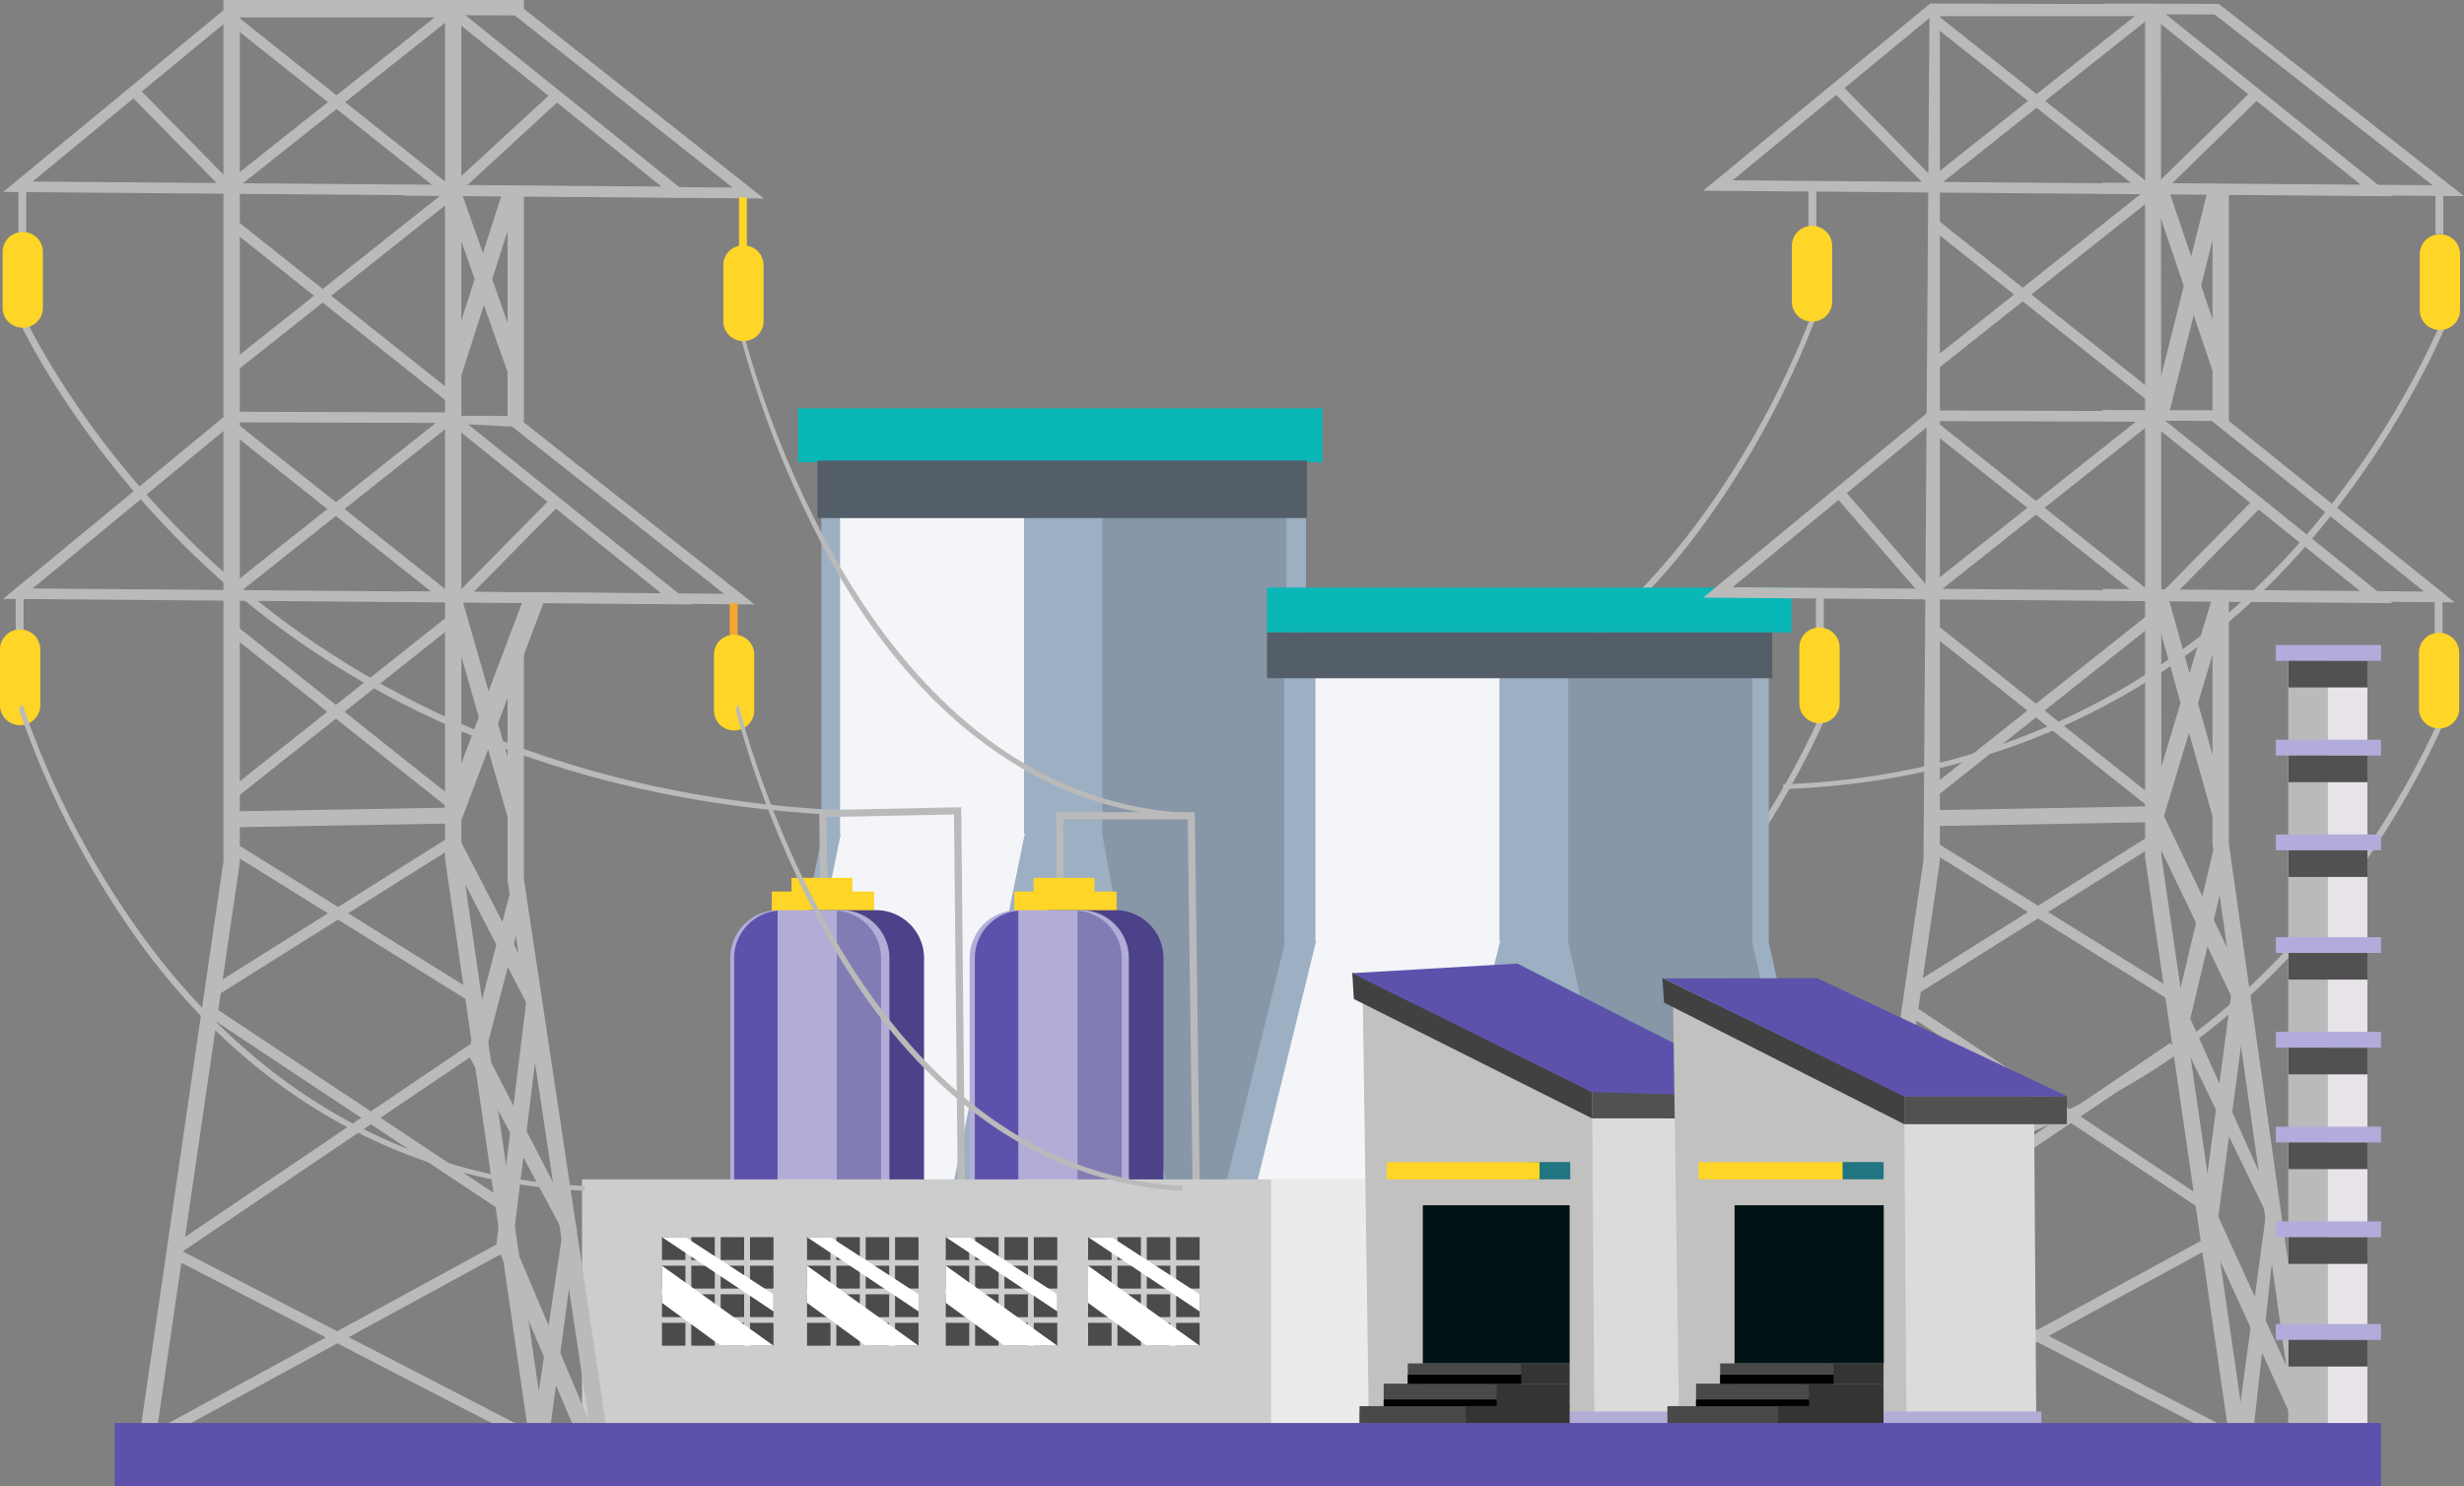 <svg xmlns="http://www.w3.org/2000/svg" width="479.274" height="289.18" viewBox="0 0 479.274 289.18">
  <rect x="0" y="0" width="479.274" height="289.18" fill="#808080" stroke="none"/>
  <g id="Group_3466" data-name="Group 3466" transform="translate(-172 -3431.681)">
    <g id="Group_3467" data-name="Group 3467" transform="translate(398.567 3487.71)">
      <path id="Path_13117" data-name="Path 13117" d="M124.581,773.955c50.1-1.755,82.845-25.752,101.493-47.127,20.233-23.2,28.72-46.333,28.807-46.564l-.791-.934c-.082.228-8.49,23.114-28.573,46.115-18.539,21.234-51.085,45.829-100.936,47.574Z" transform="translate(-4.285 -676.466)" fill="#bababa"/>
      <path id="Path_13119" data-name="Path 13119" d="M124.581,773.955c50.1-1.755,82.845-25.752,101.493-47.127,20.233-23.2,28.72-46.333,28.807-46.564l-.791-.934c-.082.228-8.49,23.114-28.573,46.115-18.539,21.234-51.085,45.829-100.936,47.574Z" transform="translate(-4.285 -600.088)" fill="#bababa"/>
      <path id="Path_13120" data-name="Path 13120" d="M124.581,773.955c50.1-1.755,82.845-25.752,101.493-47.127,20.233-23.2,28.72-46.333,28.807-46.564l-.791-.934c-.082.228-8.49,23.114-28.573,46.115-18.539,21.234-51.085,45.829-100.936,47.574Z" transform="translate(-124.581 -601.042)" fill="#bababa"/>
      <path id="Path_13118" data-name="Path 13118" d="M124.581,773.955c42.913-1.755,70.953-25.752,86.925-47.127a173.607,173.607,0,0,0,24.672-46.564l-.677-.934a171.664,171.664,0,0,1-24.472,46.115c-15.878,21.234-43.752,45.829-86.447,47.574Z" transform="translate(-107.787 -679.33)" fill="#bababa"/>
    </g>
    <rect id="Rectangle_441" data-name="Rectangle 441" width="23.31" height="1.718" transform="translate(523.713 3657.895)" fill="#5e5d5d"/>
    <path id="Path_5654" data-name="Path 5654" d="M271.473,862.971l-20.582-112V686.669H156.637v64.305h.148l-22.817,112Z" transform="translate(175.129 2843.249)" fill="#9dafc2"/>
    <path id="Path_5655" data-name="Path 5655" d="M218.682,750.976V686.667H182.89v64.308l20.581,112h35.793Z" transform="translate(203.547 2843.247)" fill="#8797a7"/>
    <path id="Path_5656" data-name="Path 5656" d="M192.37,750.761V686.449H156.58v64.311h.146L133.909,862.753H169.7L192.52,750.761Z" transform="translate(178.814 2843.104)" fill="#f3f5f8"/>
    <rect id="Rectangle_442" data-name="Rectangle 442" width="102.008" height="10.476" transform="translate(327.209 3511.119)" fill="#09b7b7"/>
    <rect id="Rectangle_443" data-name="Rectangle 443" width="95.207" height="11.2" transform="translate(330.997 3521.274)" fill="#545e68"/>
    <path id="Path_5657" data-name="Path 5657" d="M172.189,804.848l-.818-81.272-24.786.5.13,11.806-1.413.014-.145-13.166,27.614-.561.818,81.287,23.853-.256.015,1.375Z" transform="translate(186.193 2866.559)" fill="#bababa"/>
    <path id="Path_5658" data-name="Path 5658" d="M202.791,804.31l-1.077-80.754H177.5l.129,11.788-1.395.016-.143-13.183h27l1.077,80.741,23.558-.254.014,1.375Z" transform="translate(201.31 2867.506)" fill="#bababa"/>
    <path id="Path_5659" data-name="Path 5659" d="M334.666,852.555l-20.584-93.308V705.671H219.83v53.576h.148l-22.817,93.308Z" transform="translate(201.965 2855.759)" fill="#9dafc2"/>
    <path id="Path_5660" data-name="Path 5660" d="M281.875,759.249V705.668H246.083v53.581l20.581,93.308h35.794Z" transform="translate(230.969 2855.757)" fill="#8797a7"/>
    <path id="Path_5661" data-name="Path 5661" d="M255.563,759.063V705.488H219.77v53.574h.15L197.1,852.374h35.791l22.817-93.312Z" transform="translate(208.09 2855.638)" fill="#f3f5f8"/>
    <rect id="Rectangle_444" data-name="Rectangle 444" width="102.006" height="8.727" transform="translate(418.446 3545.994)" fill="#09b7b7"/>
    <rect id="Rectangle_445" data-name="Rectangle 445" width="98.279" height="8.907" transform="translate(418.446 3554.722)" fill="#545e68"/>
    <rect id="Rectangle_446" data-name="Rectangle 446" width="19.904" height="4.844" transform="translate(369.286 3605.127)" fill="#ffd527"/>
    <path id="Path_5662" data-name="Path 5662" d="M201.234,823.381a9.351,9.351,0,0,1-9.476,9.224h-12a9.353,9.353,0,0,1-9.479-9.224V743.431a9.355,9.355,0,0,1,9.479-9.225h12a9.353,9.353,0,0,1,9.476,9.225Z" transform="translate(197.075 2874.545)" fill="#4b428a"/>
    <path id="Path_5663" data-name="Path 5663" d="M196.666,823.381a9.354,9.354,0,0,1-9.479,9.224H175.18a9.352,9.352,0,0,1-9.479-9.224V743.431a9.354,9.354,0,0,1,9.479-9.225h12.007a9.356,9.356,0,0,1,9.479,9.225Z" transform="translate(194.908 2874.545)" fill="#b2add7"/>
    <path id="Path_5664" data-name="Path 5664" d="M165.7,743.391V823.34a9.291,9.291,0,0,0,8.458,9.126v-98.2A9.286,9.286,0,0,0,165.7,743.391Z" transform="translate(195.914 2874.585)" fill="#5d52ab"/>
    <path id="Path_5665" data-name="Path 5665" d="M179.184,734.259v98.224a9.294,9.294,0,0,0,8.6-9.138V743.4A9.3,9.3,0,0,0,179.184,734.259Z" transform="translate(202.403 2874.58)" fill="#827cb4"/>
    <rect id="Rectangle_447" data-name="Rectangle 447" width="11.849" height="3.228" transform="translate(373.041 3602.466)" fill="#ffd527"/>
    <rect id="Rectangle_448" data-name="Rectangle 448" width="19.903" height="4.844" transform="translate(322.126 3605.127)" fill="#ffd527"/>
    <path id="Path_5666" data-name="Path 5666" d="M169.638,823.381a9.352,9.352,0,0,1-9.479,9.224h-12a9.35,9.35,0,0,1-9.476-9.224V743.431a9.352,9.352,0,0,1,9.476-9.225h12a9.354,9.354,0,0,1,9.479,9.225Z" transform="translate(182.101 2874.545)" fill="#4b428a"/>
    <path id="Path_5667" data-name="Path 5667" d="M165.067,823.381a9.351,9.351,0,0,1-9.478,9.224H143.583a9.351,9.351,0,0,1-9.478-9.224V743.431a9.354,9.354,0,0,1,9.478-9.225h12.006a9.354,9.354,0,0,1,9.478,9.225Z" transform="translate(179.933 2874.545)" fill="#b2add7"/>
    <path id="Path_5668" data-name="Path 5668" d="M134.105,743.391V823.34a9.291,9.291,0,0,0,8.456,9.126v-98.2A9.285,9.285,0,0,0,134.105,743.391Z" transform="translate(180.691 2874.585)" fill="#5d52ab"/>
    <path id="Path_5669" data-name="Path 5669" d="M147.588,734.259v98.224a9.29,9.29,0,0,0,8.6-9.138V743.4A9.291,9.291,0,0,0,147.588,734.259Z" transform="translate(187.182 2874.58)" fill="#827cb4"/>
    <rect id="Rectangle_449" data-name="Rectangle 449" width="11.848" height="3.228" transform="translate(325.945 3602.466)" fill="#ffd527"/>
    <path id="Path_5670" data-name="Path 5670" d="M327.088,708.982l-3.067-1.143L334.837,664.7l3.067,1.146Z" transform="translate(266.524 2804.287)" fill="#bababa"/>
    <path id="Path_5671" data-name="Path 5671" d="M335.9,701.049l-11.874-35.024,3.037-1.062,11.867,35.021Z" transform="translate(266.527 2802.951)" fill="#bababa"/>
    <path id="Path_5672" data-name="Path 5672" d="M340.744,767.186l-16.476-34.3,2.907-1.681,16.481,34.3Z" transform="translate(265.732 2859.264)" fill="#bababa"/>
    <path id="Path_5673" data-name="Path 5673" d="M342.242,844.977l-3.179-.478,5.577-41.215-18.153-37.379,8.017-33.78,3.111.824-7.723,32.541,16.941,37.794Z" transform="translate(268.148 2864.37)" fill="#bababa"/>
    <path id="Path_5674" data-name="Path 5674" d="M348.307,833.9,329.832,793.4l.068-.527,5.9-44.49,3.174.49-5.835,43.961,18.041,39.531Z" transform="translate(270.35 2875.576)" fill="#bababa"/>
    <path id="Path_5675" data-name="Path 5675" d="M326.554,752.323l-3.038-1.18L336.5,708.01l3.038,1.181Z" transform="translate(266.191 2838.666)" fill="#bababa"/>
    <path id="Path_5676" data-name="Path 5676" d="M335.8,750.835,324.016,708.9l3.066-1.062,11.785,41.934Z" transform="translate(266.521 2839.542)" fill="#bababa"/>
    <path id="Path_5678" data-name="Path 5678" d="M331.142,708.736l1.589.011.29.3,1.3,1.345V664.932l-3.177-.029Z" transform="translate(271.212 2804.422)" fill="#bababa"/>
    <path id="Path_5679" data-name="Path 5679" d="M318.846,643.811v.034h11.991Z" transform="translate(262.162 2790.536)" fill="#bababa"/>
    <path id="Path_5680" data-name="Path 5680" d="M331.142,756.456,347.128,869.4h3.218L334.319,756.191V707.828l-3.177-.027Z" transform="translate(271.212 2839.581)" fill="#bababa"/>
    <path id="Path_5681" data-name="Path 5681" d="M342.414,722.529l44.883.361-44.883-36.079-1.3-1.048-.29-.235-1.589-.008-20.391-.053v2.06l20.391.061h.824l2.353,1.895,38.929,31.3-38.929-.314-3.177-.026-20.391-.164v2.065l20.391.163Z" transform="translate(262.162 2825.979)" fill="#bababa"/>
    <path id="Path_5682" data-name="Path 5682" d="M343.041,679.667l46.071.36-46.071-36.115-1.334-1.045-.3-.234-22.563-.065v2.065l12.306.034,8.624.024.847,0,2.418,1.9L383,677.915l-39.961-.31-3.265-.027-20.93-.165v2.065l20.93.163Z" transform="translate(262.162 2789.804)" fill="#bababa"/>
    <path id="Path_5683" data-name="Path 5683" d="M367.411,923.974H287.76l16.683-114.332,1.177-166.3,45,.366.1,165.2Zm-75.938-3.389h72.233L347.549,809.17V645.5H307.627V809.9l-.022.129Z" transform="translate(241.697 2789.323)" fill="#bababa"/>
    <path id="Path_5684" data-name="Path 5684" d="M289.6,812.733l-1.038-1.8,70.09-38.194,1.033,1.8Z" transform="translate(242.227 2899.915)" fill="#bababa"/>
    <path id="Path_5685" data-name="Path 5685" d="M362.289,812.01l-70.318-36.332,1-1.823,70.318,36.336Z" transform="translate(244.469 2900.648)" fill="#bababa"/>
    <path id="Path_5686" data-name="Path 5686" d="M293.5,790.128l-1.213-1.693,57.2-38.665,1.211,1.694Z" transform="translate(244.68 2884.792)" fill="#bababa"/>
    <path id="Path_5687" data-name="Path 5687" d="M352.8,787.7l-56.674-37.637,1.2-1.7L354,786Z" transform="translate(247.206 2879.181)" fill="#bababa"/>
    <rect id="Rectangle_450" data-name="Rectangle 450" width="43.107" height="3.092" transform="translate(547.705 3589.306) rotate(-1.02)" fill="#bababa"/>
    <path id="Path_5688" data-name="Path 5688" d="M297.289,761.786l-1.148-1.734L343.055,730.6l1.147,1.733Z" transform="translate(247.214 2863.577)" fill="#bababa"/>
    <path id="Path_5689" data-name="Path 5689" d="M345.478,762.279l-47.433-29.512,1.143-1.738,47.43,29.509Z" transform="translate(248.468 2863.942)" fill="#bababa"/>
    <path id="Path_5690" data-name="Path 5690" d="M299.706,742.672l-1.338-1.6,42.73-33.915,1.334,1.6Z" transform="translate(248.68 2844.161)" fill="#bababa"/>
    <path id="Path_5691" data-name="Path 5691" d="M340.608,743.233l-41.857-33.289,1.339-1.6,41.857,33.287Z" transform="translate(248.932 2845.13)" fill="#bababa"/>
    <path id="Path_5692" data-name="Path 5692" d="M299.706,721.248l-1.338-1.6,42.73-33.915,1.334,1.6Z" transform="translate(248.68 2826.133)" fill="#bababa"/>
    <path id="Path_5693" data-name="Path 5693" d="M340.608,721.809l-41.857-33.287,1.339-1.6,41.857,33.285Z" transform="translate(248.932 2827.112)" fill="#bababa"/>
    <path id="Path_5694" data-name="Path 5694" d="M299.706,699.818l-1.338-1.6,42.73-33.914,1.334,1.6Z" transform="translate(248.68 2804.03)" fill="#bababa"/>
    <path id="Path_5695" data-name="Path 5695" d="M340.608,700.383l-41.857-33.288,1.339-1.6,41.857,33.292Z" transform="translate(248.932 2809.094)" fill="#bababa"/>
    <path id="Path_5696" data-name="Path 5696" d="M299.706,678.4l-1.338-1.6L341.1,642.88l1.334,1.6Z" transform="translate(248.68 2789.924)" fill="#bababa"/>
    <path id="Path_5697" data-name="Path 5697" d="M340.608,678.954l-41.857-33.285,1.339-1.6,41.857,33.287Z" transform="translate(248.932 2790.708)" fill="#bababa"/>
    <path id="Path_5698" data-name="Path 5698" d="M405.993,723l-134.012-1.076,44.14-36.411,43.4.124.294.236Zm-128.292-3.1,122.345.985L358.756,687.7l-41.862-.116Z" transform="translate(231.309 2826.023)" fill="#bababa"/>
    <path id="Path_5699" data-name="Path 5699" d="M405.993,680.105l-134.012-1.074,44.14-36.411,43.4.124.294.234ZM277.7,677.011l122.345.983L358.756,644.8l-41.862-.118Z" transform="translate(231.309 2789.752)" fill="#bababa"/>
    <path id="Path_5700" data-name="Path 5700" d="M326.186,672.55l-1.392-1.513,18.943-18.506,1.395,1.515Z" transform="translate(267.033 2796.057)" fill="#bababa"/>
    <path id="Path_5701" data-name="Path 5701" d="M304.936,672.123l-18.012-18.3,1.53-1.424,18.009,18.3Z" transform="translate(242.101 2796.19)" fill="#bababa"/>
    <path id="Path_5702" data-name="Path 5702" d="M326.143,715.8l-1.531-1.428,18.8-19.076,1.529,1.432Z" transform="translate(266.913 2833.561)" fill="#bababa"/>
    <path id="Path_5703" data-name="Path 5703" d="M304.429,715.724l-17.21-19.843,1.616-1.333,17.217,19.847Z" transform="translate(242.295 2832.967)" fill="#bababa"/>
    <rect id="Rectangle_451" data-name="Rectangle 451" width="1.53" height="9.304" transform="translate(645.566 3548.68)" fill="#bababa"/>
    <rect id="Rectangle_452" data-name="Rectangle 452" width="1.527" height="9.304" transform="translate(525.216 3547.657)" fill="#bababa"/>
    <rect id="Rectangle_453" data-name="Rectangle 453" width="1.529" height="9.304" transform="translate(523.765 3467.379)" fill="#bababa"/>
    <rect id="Rectangle_454" data-name="Rectangle 454" width="1.532" height="9.301" transform="translate(645.722 3467.914)" fill="#bababa"/>
    <path id="Path_5704" data-name="Path 5704" d="M280.753,681.087a3.87,3.87,0,0,1-3.91,3.819h0a3.871,3.871,0,0,1-3.924-3.819V670.11a3.87,3.87,0,0,1,3.924-3.816h0a3.869,3.869,0,0,1,3.91,3.816Z" transform="translate(247.62 2809.335)" fill="#ffd527"/>
    <path id="Path_5705" data-name="Path 5705" d="M363.191,724.5a3.868,3.868,0,0,1-3.92,3.813h0a3.866,3.866,0,0,1-3.915-3.813V713.528a3.862,3.862,0,0,1,3.915-3.812h0a3.865,3.865,0,0,1,3.92,3.813Z" transform="translate(287.153 2845.083)" fill="#ffd527"/>
    <path id="Path_5706" data-name="Path 5706" d="M363.286,681.983a3.866,3.866,0,0,1-3.917,3.814h0a3.868,3.868,0,0,1-3.919-3.814V671.008a3.867,3.867,0,0,1,3.919-3.814h0a3.865,3.865,0,0,1,3.917,3.814Z" transform="translate(287.216 2810.076)" fill="#ffd527"/>
    <path id="Path_5707" data-name="Path 5707" d="M280.447,724.466a3.865,3.865,0,0,1-3.919,3.816h0a3.867,3.867,0,0,1-3.917-3.816V713.488a3.869,3.869,0,0,1,3.917-3.813h0a3.868,3.868,0,0,1,3.919,3.813Z" transform="translate(249.38 2844.095)" fill="#ffd527"/>
    <rect id="Rectangle_455" data-name="Rectangle 455" width="15.394" height="151.571" transform="translate(617.088 3558.443)" fill="#bababa"/>
    <rect id="Rectangle_456" data-name="Rectangle 456" width="7.697" height="151.571" transform="translate(624.785 3558.443)" fill="#e8e3e8"/>
    <rect id="Rectangle_457" data-name="Rectangle 457" width="20.456" height="3.072" transform="translate(614.667 3557.166)" fill="#b1acdb"/>
    <rect id="Rectangle_458" data-name="Rectangle 458" width="20.456" height="3.074" transform="translate(614.667 3575.597)" fill="#b1acdb"/>
    <rect id="Rectangle_459" data-name="Rectangle 459" width="20.456" height="3.075" transform="translate(614.667 3594.031)" fill="#b1acdb"/>
    <rect id="Rectangle_460" data-name="Rectangle 460" width="20.456" height="3.071" transform="translate(614.667 3614.003)" fill="#b1acdb"/>
    <rect id="Rectangle_461" data-name="Rectangle 461" width="20.456" height="3.072" transform="translate(614.667 3632.436)" fill="#b1acdb"/>
    <rect id="Rectangle_462" data-name="Rectangle 462" width="20.456" height="3.072" transform="translate(614.667 3650.872)" fill="#b1acdb"/>
    <rect id="Rectangle_463" data-name="Rectangle 463" width="20.456" height="3.071" transform="translate(614.667 3669.307)" fill="#b1acdb"/>
    <rect id="Rectangle_464" data-name="Rectangle 464" width="20.456" height="3.071" transform="translate(614.667 3689.279)" fill="#b1acdb"/>
    <rect id="Rectangle_465" data-name="Rectangle 465" width="15.341" height="5.182" transform="translate(617.141 3560.238)" fill="#515151"/>
    <rect id="Rectangle_466" data-name="Rectangle 466" width="15.341" height="5.181" transform="translate(617.141 3578.671)" fill="#515151"/>
    <rect id="Rectangle_467" data-name="Rectangle 467" width="15.341" height="5.179" transform="translate(617.141 3597.107)" fill="#515151"/>
    <rect id="Rectangle_468" data-name="Rectangle 468" width="15.341" height="5.184" transform="translate(617.141 3617.074)" fill="#515151"/>
    <rect id="Rectangle_469" data-name="Rectangle 469" width="15.341" height="5.187" transform="translate(617.141 3635.507)" fill="#515151"/>
    <rect id="Rectangle_470" data-name="Rectangle 470" width="15.341" height="5.184" transform="translate(617.141 3653.943)" fill="#515151"/>
    <rect id="Rectangle_471" data-name="Rectangle 471" width="15.341" height="5.187" transform="translate(617.141 3672.376)" fill="#515151"/>
    <rect id="Rectangle_678" data-name="Rectangle 678" width="15.341" height="5.187" transform="translate(617.141 3692.349)" fill="#515151"/>
    <rect id="Rectangle_472" data-name="Rectangle 472" width="166.239" height="48.606" transform="translate(285.213 3661.128)" fill="#cdcdcd"/>
    <rect id="Rectangle_473" data-name="Rectangle 473" width="34.588" height="48.606" transform="translate(419.235 3661.128)" fill="#ebebeb"/>
    <rect id="Rectangle_474" data-name="Rectangle 474" width="4.565" height="4.442" transform="translate(300.757 3672.368)" fill="#4c4b4c"/>
    <rect id="Rectangle_475" data-name="Rectangle 475" width="4.567" height="4.442" transform="translate(306.465 3672.368)" fill="#4c4b4c"/>
    <rect id="Rectangle_476" data-name="Rectangle 476" width="4.564" height="4.442" transform="translate(312.176 3672.368)" fill="#4c4b4c"/>
    <rect id="Rectangle_477" data-name="Rectangle 477" width="4.564" height="4.442" transform="translate(317.884 3672.368)" fill="#4c4b4c"/>
    <rect id="Rectangle_478" data-name="Rectangle 478" width="4.565" height="4.442" transform="translate(300.757 3677.926)" fill="#4c4b4c"/>
    <rect id="Rectangle_479" data-name="Rectangle 479" width="4.567" height="4.442" transform="translate(306.465 3677.926)" fill="#4c4b4c"/>
    <rect id="Rectangle_480" data-name="Rectangle 480" width="4.564" height="4.442" transform="translate(312.176 3677.926)" fill="#4c4b4c"/>
    <rect id="Rectangle_481" data-name="Rectangle 481" width="4.564" height="4.442" transform="translate(317.884 3677.926)" fill="#4c4b4c"/>
    <rect id="Rectangle_482" data-name="Rectangle 482" width="4.565" height="4.442" transform="translate(300.757 3683.481)" fill="#4c4b4c"/>
    <rect id="Rectangle_483" data-name="Rectangle 483" width="4.567" height="4.442" transform="translate(306.465 3683.481)" fill="#4c4b4c"/>
    <rect id="Rectangle_484" data-name="Rectangle 484" width="4.564" height="4.442" transform="translate(312.176 3683.481)" fill="#4c4b4c"/>
    <rect id="Rectangle_485" data-name="Rectangle 485" width="4.564" height="4.442" transform="translate(317.884 3683.481)" fill="#4c4b4c"/>
    <rect id="Rectangle_486" data-name="Rectangle 486" width="4.565" height="4.446" transform="translate(300.757 3689.036)" fill="#4c4b4c"/>
    <rect id="Rectangle_487" data-name="Rectangle 487" width="4.567" height="4.446" transform="translate(306.465 3689.036)" fill="#4c4b4c"/>
    <rect id="Rectangle_488" data-name="Rectangle 488" width="4.564" height="4.446" transform="translate(312.176 3689.036)" fill="#4c4b4c"/>
    <rect id="Rectangle_489" data-name="Rectangle 489" width="4.564" height="4.446" transform="translate(317.884 3689.036)" fill="#4c4b4c"/>
    <path id="Path_5708" data-name="Path 5708" d="M124.9,772.567l21.69,14.444V783.68l-17.125-11.113Z" transform="translate(175.859 2899.8)" fill="#fff"/>
    <path id="Path_5709" data-name="Path 5709" d="M124.9,775.919l21.69,15.555H136.316L124.9,783.139Z" transform="translate(175.859 2902.007)" fill="#fff"/>
    <rect id="Rectangle_490" data-name="Rectangle 490" width="4.566" height="4.442" transform="translate(328.975 3672.368)" fill="#4c4b4c"/>
    <rect id="Rectangle_491" data-name="Rectangle 491" width="4.565" height="4.442" transform="translate(334.682 3672.368)" fill="#4c4b4c"/>
    <rect id="Rectangle_492" data-name="Rectangle 492" width="4.565" height="4.442" transform="translate(340.391 3672.368)" fill="#4c4b4c"/>
    <rect id="Rectangle_493" data-name="Rectangle 493" width="4.566" height="4.442" transform="translate(346.097 3672.368)" fill="#4c4b4c"/>
    <rect id="Rectangle_494" data-name="Rectangle 494" width="4.566" height="4.442" transform="translate(328.975 3677.926)" fill="#4c4b4c"/>
    <rect id="Rectangle_495" data-name="Rectangle 495" width="4.565" height="4.442" transform="translate(334.682 3677.926)" fill="#4c4b4c"/>
    <rect id="Rectangle_496" data-name="Rectangle 496" width="4.565" height="4.442" transform="translate(340.391 3677.926)" fill="#4c4b4c"/>
    <rect id="Rectangle_497" data-name="Rectangle 497" width="4.566" height="4.442" transform="translate(346.097 3677.926)" fill="#4c4b4c"/>
    <rect id="Rectangle_498" data-name="Rectangle 498" width="4.566" height="4.442" transform="translate(328.975 3683.481)" fill="#4c4b4c"/>
    <rect id="Rectangle_499" data-name="Rectangle 499" width="4.565" height="4.442" transform="translate(334.682 3683.481)" fill="#4c4b4c"/>
    <rect id="Rectangle_500" data-name="Rectangle 500" width="4.565" height="4.442" transform="translate(340.391 3683.481)" fill="#4c4b4c"/>
    <rect id="Rectangle_501" data-name="Rectangle 501" width="4.566" height="4.442" transform="translate(346.097 3683.481)" fill="#4c4b4c"/>
    <rect id="Rectangle_502" data-name="Rectangle 502" width="4.566" height="4.446" transform="translate(328.975 3689.036)" fill="#4c4b4c"/>
    <rect id="Rectangle_503" data-name="Rectangle 503" width="4.565" height="4.446" transform="translate(334.682 3689.036)" fill="#4c4b4c"/>
    <rect id="Rectangle_504" data-name="Rectangle 504" width="4.565" height="4.446" transform="translate(340.391 3689.036)" fill="#4c4b4c"/>
    <rect id="Rectangle_505" data-name="Rectangle 505" width="4.566" height="4.446" transform="translate(346.097 3689.036)" fill="#4c4b4c"/>
    <path id="Path_5710" data-name="Path 5710" d="M144,772.567l21.689,14.444V783.68l-17.123-11.113Z" transform="translate(184.976 2899.8)" fill="#fff"/>
    <path id="Path_5711" data-name="Path 5711" d="M144,775.919l21.689,15.555H155.416L144,783.139Z" transform="translate(184.976 2902.007)" fill="#fff"/>
    <rect id="Rectangle_506" data-name="Rectangle 506" width="4.566" height="4.442" transform="translate(355.964 3672.368)" fill="#4c4b4c"/>
    <rect id="Rectangle_507" data-name="Rectangle 507" width="4.564" height="4.442" transform="translate(361.673 3672.368)" fill="#4c4b4c"/>
    <rect id="Rectangle_508" data-name="Rectangle 508" width="4.566" height="4.442" transform="translate(367.379 3672.368)" fill="#4c4b4c"/>
    <rect id="Rectangle_509" data-name="Rectangle 509" width="4.565" height="4.442" transform="translate(373.088 3672.368)" fill="#4c4b4c"/>
    <rect id="Rectangle_510" data-name="Rectangle 510" width="4.566" height="4.442" transform="translate(355.964 3677.926)" fill="#4c4b4c"/>
    <rect id="Rectangle_511" data-name="Rectangle 511" width="4.564" height="4.442" transform="translate(361.673 3677.926)" fill="#4c4b4c"/>
    <rect id="Rectangle_512" data-name="Rectangle 512" width="4.566" height="4.442" transform="translate(367.379 3677.926)" fill="#4c4b4c"/>
    <rect id="Rectangle_513" data-name="Rectangle 513" width="4.565" height="4.442" transform="translate(373.088 3677.926)" fill="#4c4b4c"/>
    <rect id="Rectangle_514" data-name="Rectangle 514" width="4.566" height="4.442" transform="translate(355.964 3683.481)" fill="#4c4b4c"/>
    <rect id="Rectangle_515" data-name="Rectangle 515" width="4.564" height="4.442" transform="translate(361.673 3683.481)" fill="#4c4b4c"/>
    <rect id="Rectangle_516" data-name="Rectangle 516" width="4.566" height="4.442" transform="translate(367.379 3683.481)" fill="#4c4b4c"/>
    <rect id="Rectangle_517" data-name="Rectangle 517" width="4.565" height="4.442" transform="translate(373.088 3683.481)" fill="#4c4b4c"/>
    <rect id="Rectangle_518" data-name="Rectangle 518" width="4.566" height="4.446" transform="translate(355.964 3689.036)" fill="#4c4b4c"/>
    <rect id="Rectangle_519" data-name="Rectangle 519" width="4.564" height="4.446" transform="translate(361.673 3689.036)" fill="#4c4b4c"/>
    <rect id="Rectangle_520" data-name="Rectangle 520" width="4.566" height="4.446" transform="translate(367.379 3689.036)" fill="#4c4b4c"/>
    <rect id="Rectangle_521" data-name="Rectangle 521" width="4.565" height="4.446" transform="translate(373.088 3689.036)" fill="#4c4b4c"/>
    <path id="Path_5712" data-name="Path 5712" d="M162.269,772.567l21.689,14.444V783.68l-17.123-11.113Z" transform="translate(193.695 2899.8)" fill="#fff"/>
    <path id="Path_5713" data-name="Path 5713" d="M162.269,775.919l21.689,15.555H173.684l-11.415-8.335Z" transform="translate(193.695 2902.007)" fill="#fff"/>
    <rect id="Rectangle_522" data-name="Rectangle 522" width="4.566" height="4.442" transform="translate(383.65 3672.368)" fill="#4c4b4c"/>
    <rect id="Rectangle_523" data-name="Rectangle 523" width="4.564" height="4.442" transform="translate(389.358 3672.368)" fill="#4c4b4c"/>
    <rect id="Rectangle_524" data-name="Rectangle 524" width="4.566" height="4.442" transform="translate(395.064 3672.368)" fill="#4c4b4c"/>
    <rect id="Rectangle_525" data-name="Rectangle 525" width="4.565" height="4.442" transform="translate(400.774 3672.368)" fill="#4c4b4c"/>
    <rect id="Rectangle_526" data-name="Rectangle 526" width="4.566" height="4.442" transform="translate(383.65 3677.926)" fill="#4c4b4c"/>
    <rect id="Rectangle_527" data-name="Rectangle 527" width="4.564" height="4.442" transform="translate(389.358 3677.926)" fill="#4c4b4c"/>
    <rect id="Rectangle_528" data-name="Rectangle 528" width="4.566" height="4.442" transform="translate(395.064 3677.926)" fill="#4c4b4c"/>
    <rect id="Rectangle_529" data-name="Rectangle 529" width="4.565" height="4.442" transform="translate(400.774 3677.926)" fill="#4c4b4c"/>
    <rect id="Rectangle_530" data-name="Rectangle 530" width="4.566" height="4.442" transform="translate(383.65 3683.481)" fill="#4c4b4c"/>
    <rect id="Rectangle_531" data-name="Rectangle 531" width="4.564" height="4.442" transform="translate(389.358 3683.481)" fill="#4c4b4c"/>
    <rect id="Rectangle_532" data-name="Rectangle 532" width="4.566" height="4.442" transform="translate(395.064 3683.481)" fill="#4c4b4c"/>
    <rect id="Rectangle_533" data-name="Rectangle 533" width="4.565" height="4.442" transform="translate(400.774 3683.481)" fill="#4c4b4c"/>
    <rect id="Rectangle_534" data-name="Rectangle 534" width="4.566" height="4.446" transform="translate(383.65 3689.036)" fill="#4c4b4c"/>
    <rect id="Rectangle_535" data-name="Rectangle 535" width="4.564" height="4.446" transform="translate(389.358 3689.036)" fill="#4c4b4c"/>
    <rect id="Rectangle_536" data-name="Rectangle 536" width="4.566" height="4.446" transform="translate(395.064 3689.036)" fill="#4c4b4c"/>
    <rect id="Rectangle_537" data-name="Rectangle 537" width="4.565" height="4.446" transform="translate(400.774 3689.036)" fill="#4c4b4c"/>
    <path id="Path_5714" data-name="Path 5714" d="M181.01,772.567l21.69,14.444V783.68l-17.123-11.113Z" transform="translate(202.639 2899.8)" fill="#fff"/>
    <path id="Path_5715" data-name="Path 5715" d="M181.01,775.919l21.69,15.555H192.424l-11.414-8.335Z" transform="translate(202.639 2902.007)" fill="#fff"/>
    <path id="Path_5717" data-name="Path 5717" d="M267.229,826.391l-47.649.345-1.169-81.92L266.776,767.2Z" transform="translate(218.668 2881.53)" fill="#c1c1bf"/>
    <rect id="Rectangle_538" data-name="Rectangle 538" width="25.252" height="59.162" transform="translate(481.697 3648.772) rotate(-0.415)" fill="#dbdbdb"/>
    <path id="Path_5719" data-name="Path 5719" d="M217.4,746.593l46.368,23.242.007-5.2L217.1,741.466Z" transform="translate(217.932 2879.437)" fill="#424141"/>
    <path id="Path_8974" data-name="Path 8974" d="M0,0H34.593V5.27L-.039,5.258Z" transform="translate(481.7 3644.002)" fill="#515151"/>
    <path id="Path_5720" data-name="Path 5720" d="M216.6,743.083l32.161-1.871,51.095,26-36.539-.97Z" transform="translate(218.374 2877.929)" fill="#5d52ab"/>
    <rect id="Rectangle_541" data-name="Rectangle 541" width="72.741" height="3.084" transform="translate(436.382 3706.288)" fill="#b2add7"/>
    <rect id="Rectangle_544" data-name="Rectangle 544" width="28.577" height="1.007" transform="translate(448.159 3659.792)" fill="#ddd"/>
    <rect id="Rectangle_545" data-name="Rectangle 545" width="28.577" height="0.377" transform="translate(448.159 3660.422)" fill="#8d8d8e"/>
    <rect id="Rectangle_546" data-name="Rectangle 546" width="28.573" height="1.006" transform="translate(448.198 3698.585)" fill="#ddd"/>
    <rect id="Rectangle_547" data-name="Rectangle 547" width="28.573" height="0.377" transform="translate(448.198 3699.214)" fill="#8d8d8e"/>
    <rect id="Rectangle_548" data-name="Rectangle 548" width="28.573" height="1.007" transform="translate(448.198 3700.603)" fill="#ddd"/>
    <rect id="Rectangle_549" data-name="Rectangle 549" width="28.573" height="0.379" transform="translate(448.198 3701.232)" fill="#8d8d8e"/>
    <rect id="Rectangle_551" data-name="Rectangle 551" width="28.573" height="0.379" transform="translate(448.198 3697.198)" fill="#8d8d8e"/>
    <rect id="Rectangle_552" data-name="Rectangle 552" width="10.139" height="3.984" transform="translate(467.174 3696.929)" fill="#343434"/>
    <rect id="Rectangle_553" data-name="Rectangle 553" width="15.225" height="4.559" transform="translate(462.087 3700.883)" fill="#343434"/>
    <rect id="Rectangle_554" data-name="Rectangle 554" width="22.062" height="3.986" transform="translate(445.826 3696.929)" fill="#494949"/>
    <rect id="Rectangle_555" data-name="Rectangle 555" width="21.966" height="4.517" transform="translate(441.141 3700.876)" fill="#494949"/>
    <rect id="Rectangle_556" data-name="Rectangle 556" width="22.065" height="4.643" transform="translate(436.443 3705.243)" fill="#494949"/>
    <rect id="Rectangle_557" data-name="Rectangle 557" width="22.079" height="1.783" transform="translate(445.825 3699.132)"/>
    <rect id="Rectangle_558" data-name="Rectangle 558" width="22.005" height="1.312" transform="translate(441.138 3703.952)"/>
    <rect id="Rectangle_559" data-name="Rectangle 559" width="20.217" height="4.654" transform="translate(457.096 3705.222)" fill="#343434"/>
    <rect id="Rectangle_561" data-name="Rectangle 561" width="28.56" height="30.772" transform="translate(448.752 3666.157)" fill="#021315"/>
    <rect id="Rectangle_562" data-name="Rectangle 562" width="7.983" height="3.362" transform="translate(469.442 3657.758)" fill="#217482"/>
    <rect id="Rectangle_563" data-name="Rectangle 563" width="29.715" height="3.362" transform="translate(441.747 3657.758)" fill="#ffd527"/>
    <path id="Path_5722" data-name="Path 5722" d="M308.362,826.391l-47.65.345-1.168-81.92L307.907,767.2Z" transform="translate(237.884 2881.53)" fill="#c1c1bf"/>
    <rect id="Rectangle_566" data-name="Rectangle 566" width="25.254" height="59.162" transform="matrix(1, -0.007, 0.007, 1, 542.401, 3648.772)" fill="#dbdbdb"/>
    <path id="Path_5724" data-name="Path 5724" d="M258.553,746.217l46.727,23.662.027-5.595L258.23,741.466Z" transform="translate(237.12 2880.512)" fill="#424141"/>
    <rect id="Rectangle_567" data-name="Rectangle 567" width="31.632" height="5.412" transform="translate(542.401 3644.978)" fill="#515151"/>
    <path id="Path_5725" data-name="Path 5725" d="M258.5,741.258l29.86-.046,48.746,23.043-31.824,0Z" transform="translate(237.108 2880.766)" fill="#5d52ab"/>
    <rect id="Rectangle_569" data-name="Rectangle 569" width="72.741" height="3.084" transform="translate(496.324 3706.288)" fill="#b2add7"/>
    <rect id="Rectangle_572" data-name="Rectangle 572" width="28.575" height="1.007" transform="translate(508.821 3659.792)" fill="#ddd"/>
    <rect id="Rectangle_573" data-name="Rectangle 573" width="28.575" height="0.377" transform="translate(508.821 3660.422)" fill="#8d8d8e"/>
    <rect id="Rectangle_574" data-name="Rectangle 574" width="28.575" height="1.006" transform="translate(508.859 3698.585)" fill="#ddd"/>
    <rect id="Rectangle_575" data-name="Rectangle 575" width="28.575" height="0.377" transform="translate(508.859 3699.214)" fill="#8d8d8e"/>
    <rect id="Rectangle_576" data-name="Rectangle 576" width="28.575" height="1.007" transform="translate(508.859 3700.603)" fill="#ddd"/>
    <rect id="Rectangle_577" data-name="Rectangle 577" width="28.575" height="0.379" transform="translate(508.859 3701.232)" fill="#8d8d8e"/>
    <rect id="Rectangle_579" data-name="Rectangle 579" width="28.575" height="0.379" transform="translate(508.859 3697.198)" fill="#8d8d8e"/>
    <rect id="Rectangle_580" data-name="Rectangle 580" width="10.266" height="3.984" transform="translate(528.1 3696.929)" fill="#343434"/>
    <rect id="Rectangle_581" data-name="Rectangle 581" width="15.424" height="4.559" transform="translate(522.942 3700.883)" fill="#343434"/>
    <rect id="Rectangle_582" data-name="Rectangle 582" width="22.062" height="3.986" transform="translate(506.583 3696.929)" fill="#494949"/>
    <rect id="Rectangle_583" data-name="Rectangle 583" width="21.967" height="4.517" transform="translate(501.9 3700.876)" fill="#494949"/>
    <rect id="Rectangle_584" data-name="Rectangle 584" width="22.941" height="4.643" transform="translate(496.324 3705.243)" fill="#494949"/>
    <rect id="Rectangle_585" data-name="Rectangle 585" width="22.08" height="1.783" transform="translate(506.582 3699.132)"/>
    <rect id="Rectangle_586" data-name="Rectangle 586" width="22.005" height="1.312" transform="translate(501.897 3703.952)"/>
    <rect id="Rectangle_587" data-name="Rectangle 587" width="20.491" height="4.654" transform="translate(517.875 3705.222)" fill="#343434"/>
    <rect id="Rectangle_589" data-name="Rectangle 589" width="29.024" height="30.772" transform="translate(509.39 3666.157)" fill="#021315"/>
    <rect id="Rectangle_590" data-name="Rectangle 590" width="29.717" height="3.362" transform="translate(502.392 3657.758)" fill="#ffd527"/>
    <rect id="Rectangle_591" data-name="Rectangle 591" width="7.982" height="3.362" transform="translate(530.399 3657.758)" fill="#217482"/>
    <path id="Path_5726" data-name="Path 5726" d="M93.263,700.184l-3.118-.912,11-34.429,3.118.915Z" transform="translate(168.533 2804.383)" fill="#bababa"/>
    <path id="Path_5727" data-name="Path 5727" d="M102.024,699.684,90.153,666.127l3.033-1.017,11.869,33.554Z" transform="translate(168.77 2804.558)" fill="#bababa"/>
    <path id="Path_5728" data-name="Path 5728" d="M93.376,751.609l-3.737-1.157,15.97-42.3,3.737,1.158Z" transform="translate(168.431 2839.468)" fill="#bababa"/>
    <path id="Path_5729" data-name="Path 5729" d="M101.926,749.9,90.143,709.022l3.061-1.036L104.99,748.87Z" transform="translate(168.763 2840.561)" fill="#bababa"/>
    <path id="Path_5730" data-name="Path 5730" d="M107.243,643.424l1.3.98v-2.193H84.969v.93l21.984.058Z" transform="translate(165.357 2789.483)" fill="#bababa"/>
    <path id="Path_5731" data-name="Path 5731" d="M97.268,709.111l1.589.011.29.3,1.3,1.352v-45.7l-3.176-.029Z" transform="translate(173.454 2804.518)" fill="#bababa"/>
    <path id="Path_5732" data-name="Path 5732" d="M84.969,643.957v.034H96.961Z" transform="translate(165.357 2790.632)" fill="#bababa"/>
    <path id="Path_5733" data-name="Path 5733" d="M108.541,721.987l44.881.355-44.881-35.409-1.3-1.028-.29-.23-1.589-.008-20.4-.052v1.069l20.4,1.014h.821l2.355,1.859,38.928,30.715-38.928-.308-3.176-.025-20.4-.161V721.8l20.4.161Z" transform="translate(165.357 2826.928)" fill="#bababa"/>
    <path id="Path_5734" data-name="Path 5734" d="M109.167,680.12l46.071.363-46.071-36.414-1.334-1.054-.3-.236-22.566-.065V644.8l12.307.034,8.627.024.844,0,2.421,1.912,39.961,31.585-39.961-.313-3.265-.028-20.933-.166v2.082l20.933.164Z" transform="translate(165.357 2789.814)" fill="#bababa"/>
    <rect id="Rectangle_592" data-name="Rectangle 592" width="1.526" height="9.304" transform="translate(175.057 3548.005)" fill="#bababa"/>
    <rect id="Rectangle_593" data-name="Rectangle 593" width="1.527" height="9.304" transform="translate(175.565 3468.325)" fill="#bababa"/>
    <path id="Path_13114" data-name="Path 13114" d="M289.407,776.924c-63.381-1.81-104.8-26.56-128.386-48.606-25.594-23.927-36.33-47.787-36.44-48.025l1-.963c.1.236,10.739,23.839,36.144,47.562,23.451,21.9,64.621,47.267,127.681,49.067Z" transform="translate(50.984 2813.541)" fill="#bababa"/>
    <path id="Path_5735" data-name="Path 5735" d="M45.88,682.232a3.87,3.87,0,0,1-3.915,3.819h0a3.871,3.871,0,0,1-3.92-3.819V671.255a3.869,3.869,0,0,1,3.92-3.814h0a3.868,3.868,0,0,1,3.915,3.814Z" transform="translate(134.463 2809.382)" fill="#ffd527"/>
    <path id="Path_5736" data-name="Path 5736" d="M45.569,725.612a3.864,3.864,0,0,1-3.917,3.816h0a3.864,3.864,0,0,1-3.914-3.816V714.634a3.867,3.867,0,0,1,3.914-3.813h0a3.867,3.867,0,0,1,3.917,3.813Z" transform="translate(134.262 2843.328)" fill="#ffd527"/>
    <path id="Path_5737" data-name="Path 5737" d="M105.713,762.513,90.392,732.807l2.708-1.456,15.32,29.706Z" transform="translate(168.514 2863.983)" fill="#bababa"/>
    <path id="Path_5738" data-name="Path 5738" d="M108.627,836.319l-3.227-.44,5.671-38-18.46-34.463,8.152-31.144,3.165.759-7.854,30,17.768,34.461Z" transform="translate(170.388 2873.271)" fill="#bababa"/>
    <path id="Path_5739" data-name="Path 5739" d="M113.984,842.418,95.955,799.853l.07-.554,5.757-46.766,3.1.515-5.692,46.21L116.8,840.81Z" transform="translate(172.59 2873.932)" fill="#bababa"/>
    <path id="Path_5740" data-name="Path 5740" d="M97.268,753.754l15.984,106.329h3.216L100.444,753.5V707.973l-3.176-.026Z" transform="translate(173.454 2849.138)" fill="#bababa"/>
    <path id="Path_5741" data-name="Path 5741" d="M133.535,924.062H53.886L70.572,809.73V642.2h46.281V809Zm-75.941-3.389H129.83L113.673,809.258V645.586H73.751v164.4l-.022.129Z" transform="translate(144.893 2789.478)" fill="#bababa"/>
    <path id="Path_5742" data-name="Path 5742" d="M55.729,812.88l-1.038-1.8,70.087-38.194,1.035,1.8Z" transform="translate(145.423 2900.011)" fill="#bababa"/>
    <path id="Path_5743" data-name="Path 5743" d="M128.415,812.156,58.1,775.825l1-1.824,70.317,36.336Z" transform="translate(147.664 2900.744)" fill="#bababa"/>
    <path id="Path_5744" data-name="Path 5744" d="M59.625,790.274l-1.208-1.692,57.2-38.665,1.21,1.694Z" transform="translate(147.876 2884.888)" fill="#bababa"/>
    <path id="Path_5745" data-name="Path 5745" d="M118.93,787.85,62.251,750.214l1.2-1.7,56.676,37.63Z" transform="translate(150.401 2879.277)" fill="#bababa"/>
    <rect id="Rectangle_594" data-name="Rectangle 594" width="43.111" height="3.092" transform="translate(217.026 3589.537) rotate(-0.99)" fill="#bababa"/>
    <path id="Path_5746" data-name="Path 5746" d="M63.413,761.932,62.268,760.2l46.915-29.452,1.143,1.733Z" transform="translate(150.411 2863.673)" fill="#bababa"/>
    <path id="Path_5747" data-name="Path 5747" d="M111.6,762.426,64.169,732.914l1.145-1.738,47.43,29.509Z" transform="translate(151.663 2864.039)" fill="#bababa"/>
    <path id="Path_5748" data-name="Path 5748" d="M65.831,742.818l-1.339-1.6L107.225,707.3l1.336,1.6Z" transform="translate(151.875 2844.257)" fill="#bababa"/>
    <path id="Path_5749" data-name="Path 5749" d="M106.731,743.379,64.875,710.09l1.339-1.6,41.856,33.287Z" transform="translate(152.128 2845.226)" fill="#bababa"/>
    <path id="Path_5750" data-name="Path 5750" d="M65.831,721.395l-1.339-1.6,42.734-33.915,1.336,1.6Z" transform="translate(151.875 2826.229)" fill="#bababa"/>
    <path id="Path_5751" data-name="Path 5751" d="M106.731,721.955,64.875,688.668l1.339-1.6,41.856,33.285Z" transform="translate(152.128 2827.208)" fill="#bababa"/>
    <path id="Path_5752" data-name="Path 5752" d="M65.831,699.964l-1.339-1.6,42.734-33.914,1.336,1.6Z" transform="translate(151.875 2804.126)" fill="#bababa"/>
    <path id="Path_5753" data-name="Path 5753" d="M106.731,700.529,64.875,667.241l1.339-1.6,41.856,33.292Z" transform="translate(152.128 2809.19)" fill="#bababa"/>
    <path id="Path_5754" data-name="Path 5754" d="M65.831,678.542l-1.339-1.6,42.734-33.915,1.336,1.6Z" transform="translate(151.875 2790.02)" fill="#bababa"/>
    <path id="Path_5755" data-name="Path 5755" d="M106.731,679.1,64.875,645.815l1.339-1.6L108.07,677.5Z" transform="translate(152.128 2790.804)" fill="#bababa"/>
    <path id="Path_5756" data-name="Path 5756" d="M172.118,723.15,38.106,722.074l44.139-36.411,43.406.124.289.235Zm-128.29-3.1,122.342.985-41.288-33.19-41.864-.118Z" transform="translate(134.504 2826.119)" fill="#bababa"/>
    <path id="Path_5757" data-name="Path 5757" d="M172.118,680.252,38.106,679.177l44.139-36.411,43.406.125.289.235Zm-128.29-3.095,122.342.983-41.288-33.192-41.864-.118Z" transform="translate(134.504 2789.848)" fill="#bababa"/>
    <path id="Path_5758" data-name="Path 5758" d="M92.376,672.476l-1.458-1.5,19.863-18.3,1.458,1.5Z" transform="translate(169.273 2796.374)" fill="#bababa"/>
    <path id="Path_5759" data-name="Path 5759" d="M71.059,672.269l-18.009-18.3,1.535-1.424,18,18.3Z" transform="translate(144.343 2796.286)" fill="#bababa"/>
    <path id="Path_5760" data-name="Path 5760" d="M92.265,715.944l-1.527-1.428,18.8-19.076,1.53,1.432Z" transform="translate(169.155 2833.657)" fill="#bababa"/>
    <rect id="Rectangle_595" data-name="Rectangle 595" width="1.53" height="9.304" transform="translate(313.933 3549.027)" fill="#f6a72e"/>
    <rect id="Rectangle_596" data-name="Rectangle 596" width="1.53" height="9.971" transform="translate(315.748 3470.1)" fill="#ffd527"/>
    <path id="Path_5762" data-name="Path 5762" d="M129.318,725.65a3.869,3.869,0,0,1-3.924,3.813h0a3.868,3.868,0,0,1-3.915-3.813V714.674a3.865,3.865,0,0,1,3.915-3.813h0a3.866,3.866,0,0,1,3.924,3.813Z" transform="translate(189.393 2844.315)" fill="#ffd527"/>
    <path id="Path_5765" data-name="Path 5765" d="M211.451,773.955c-33.4-1.755-55.232-25.752-67.664-47.127a196.483,196.483,0,0,1-19.205-46.564l.527-.934a194.225,194.225,0,0,0,19.05,46.115c12.36,21.234,34.058,45.829,67.293,47.574Z" transform="translate(191.435 2816.82)" fill="#bababa"/>
    <path id="Path_5763" data-name="Path 5763" d="M130.412,683.129a3.87,3.87,0,0,1-3.919,3.814h0a3.868,3.868,0,0,1-3.919-3.814V672.154a3.867,3.867,0,0,1,3.919-3.814h0a3.869,3.869,0,0,1,3.919,3.814Z" transform="translate(190.115 2811.081)" fill="#ffd527"/>
    <rect id="Rectangle_597" data-name="Rectangle 597" width="440.825" height="12.339" transform="translate(194.298 3708.522)" fill="#5d52ab"/>
    <path id="Path_13115" data-name="Path 13115" d="M234.685,773.955c-42.338-1.755-70-25.752-85.762-47.127a174.526,174.526,0,0,1-24.342-46.564l.668-.934a172.567,172.567,0,0,0,24.144,46.115c15.665,21.234,43.167,45.829,85.291,47.574Z" transform="translate(51.09 2889.38)" fill="#bababa"/>
    <path id="Path_13116" data-name="Path 13116" d="M211.451,773.955c-33.4-1.755-55.232-25.752-67.664-47.127a196.483,196.483,0,0,1-19.205-46.564l.527-.934a194.225,194.225,0,0,0,19.05,46.115c12.36,21.234,34.058,45.829,67.293,47.574Z" transform="translate(190.481 2889.38)" fill="#bababa"/>
  </g>
</svg>
